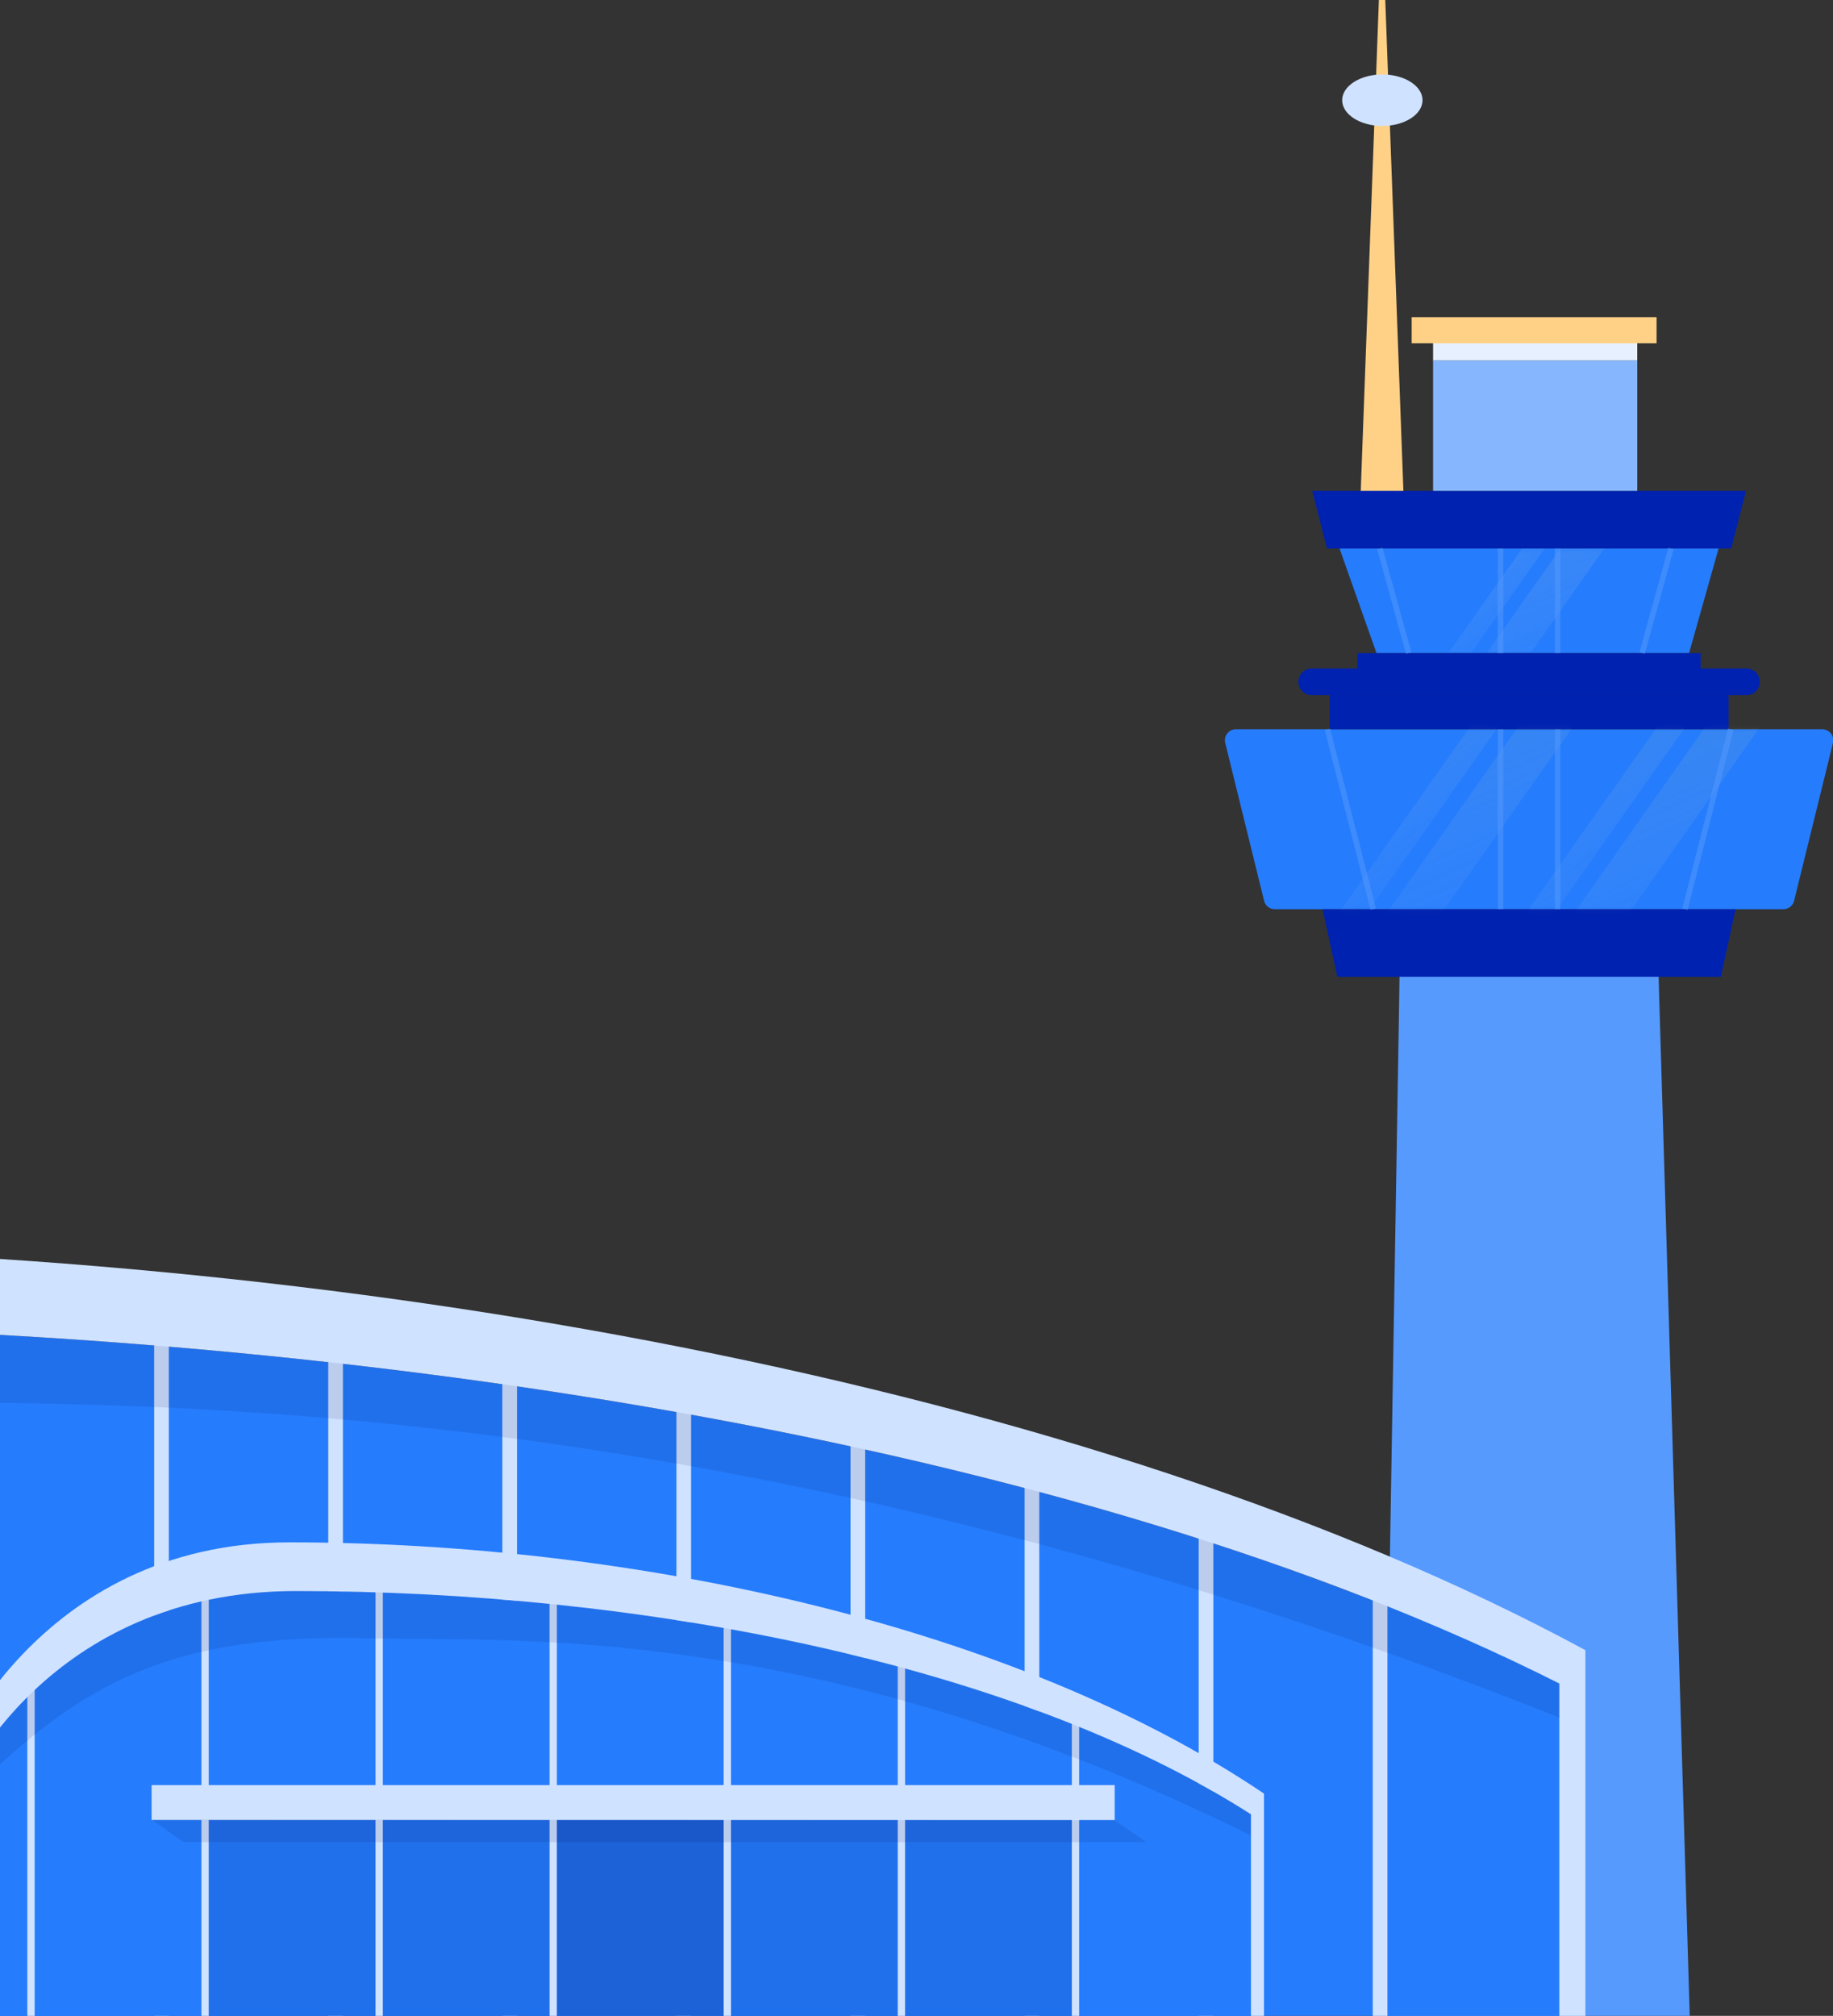 <svg width="422" height="464" viewBox="0 0 422 464" fill="none" xmlns="http://www.w3.org/2000/svg">
<rect x="0" y="0" width="422" height="464" fill="#333333" stroke="none"/>
<g clip-path="url(#clip0_7683_33714)">
<path d="M323.501 124H312.871L317.451 0H318.921L323.501 124Z" fill="#FFD186"/>
<path d="M318.25 28.994C323.359 28.994 327.5 26.34 327.5 23.066C327.5 19.792 323.359 17.138 318.25 17.138C313.141 17.138 309 19.792 309 23.066C309 26.34 313.141 28.994 318.25 28.994Z" fill="#CFE2FF"/>
<path d="M410.584 209.28H293.484C292.314 209.28 291.304 208.48 291.024 207.35L282.074 171C281.684 169.4 282.894 167.86 284.534 167.86H419.534C421.184 167.86 422.394 169.4 421.994 171L413.044 207.35C412.764 208.48 411.744 209.28 410.584 209.28Z" fill="#257CFD"/>
<path d="M396.174 224.85H307.884L304.484 209.28H399.574L396.174 224.85Z" fill="#0022B0"/>
<path d="M390.844 524.94H317.214L322.214 224.85H381.844L390.844 524.94Z" fill="#569AFE"/>
<g style="mix-blend-mode:multiply" opacity="0.64">
<path d="M381.844 224.85H322.214V231.31H381.844V224.85Z" fill="#569AFE"/>
</g>
<path d="M397.954 160.01H306.104V167.85H397.954V160.01Z" fill="#0022B0"/>
<path d="M402.074 160.01H301.994C300.304 160.01 298.924 158.64 298.924 156.94C298.924 155.25 300.294 153.87 301.994 153.87H402.074C403.764 153.87 405.144 155.24 405.144 156.94C405.144 158.63 403.774 160.01 402.074 160.01Z" fill="#0022B0"/>
<path d="M388.864 150.34H316.904L308.394 126.25H395.664L388.864 150.34Z" fill="#257CFD"/>
<g opacity="0.6">
<mask id="mask0_7683_33714" style="mask-type:luminance" maskUnits="userSpaceOnUse" x="308" y="126" width="88" height="25">
<path d="M388.864 150.34H316.904L308.394 126.25H395.664L388.864 150.34Z" fill="white"/>
</mask>
<g mask="url(#mask0_7683_33714)">
<path style="mix-blend-mode:screen" opacity="0.5" d="M390.595 96.064L383.859 91.319L295.844 216.273L302.581 221.018L390.595 96.064Z" fill="url(#paint0_linear_7683_33714)"/>
<path style="mix-blend-mode:screen" opacity="0.5" d="M381.735 89.176L378.26 86.728L290.246 211.682L293.72 214.13L381.735 89.176Z" fill="url(#paint1_linear_7683_33714)"/>
</g>
</g>
<path d="M398.564 126.25H305.504L302.104 113H401.964L398.564 126.25Z" fill="#0022B0"/>
<path d="M391.544 150.34H312.524V157.41H391.544V150.34Z" fill="#0022B0"/>
<g opacity="0.45">
<mask id="mask1_7683_33714" style="mask-type:luminance" maskUnits="userSpaceOnUse" x="282" y="167" width="141" height="43">
<path d="M410.584 209.28H293.484C292.314 209.28 291.304 208.48 291.024 207.35L282.074 171C281.684 169.4 282.894 167.86 284.534 167.86H419.534C421.184 167.86 422.394 169.4 421.994 171L413.044 207.35C412.764 208.48 411.744 209.28 410.584 209.28Z" fill="white"/>
</mask>
<g mask="url(#mask1_7683_33714)">
<path style="mix-blend-mode:screen" opacity="0.5" d="M404.453 143.982L400.104 140.919L289.866 297.422L294.216 300.485L404.453 143.982Z" fill="url(#paint2_linear_7683_33714)"/>
<path style="mix-blend-mode:screen" opacity="0.5" d="M415.57 152.619L407.124 146.67L296.887 303.173L305.332 309.122L415.57 152.619Z" fill="url(#paint3_linear_7683_33714)"/>
<path style="mix-blend-mode:screen" opacity="0.5" d="M378.057 144.661L369.612 138.712L259.375 295.215L267.82 301.164L378.057 144.661Z" fill="url(#paint4_linear_7683_33714)"/>
<path style="mix-blend-mode:screen" opacity="0.5" d="M366.941 136.024L362.591 132.96L252.354 289.463L256.703 292.527L366.941 136.024Z" fill="url(#paint5_linear_7683_33714)"/>
</g>
</g>
<g style="mix-blend-mode:multiply" opacity="0.5">
<path d="M317.673 126.25L324.323 150.34" stroke="#569AFE" stroke-width="1.28" stroke-miterlimit="10"/>
</g>
<g style="mix-blend-mode:multiply" opacity="0.5">
<path d="M345.453 126.25V150.34" stroke="#569AFE" stroke-width="1.28" stroke-miterlimit="10"/>
</g>
<g style="mix-blend-mode:multiply" opacity="0.5">
<path d="M384.703 126.25L378.053 150.34" stroke="#569AFE" stroke-width="1.28" stroke-miterlimit="10"/>
</g>
<g style="mix-blend-mode:multiply" opacity="0.5">
<path d="M358.604 126.25V150.34" stroke="#569AFE" stroke-width="1.28" stroke-miterlimit="10"/>
</g>
<g style="mix-blend-mode:multiply" opacity="0.5">
<path d="M305.604 167.86L316.154 209.28" stroke="#569AFE" stroke-width="1.28" stroke-miterlimit="10"/>
</g>
<g style="mix-blend-mode:multiply" opacity="0.5">
<path d="M345.453 167.86V209.28" stroke="#569AFE" stroke-width="1.28" stroke-miterlimit="10"/>
</g>
<g style="mix-blend-mode:multiply" opacity="0.5">
<path d="M398.464 167.86L387.914 209.28" stroke="#569AFE" stroke-width="1.28" stroke-miterlimit="10"/>
</g>
<g style="mix-blend-mode:multiply" opacity="0.5">
<path d="M358.604 167.86V209.28" stroke="#569AFE" stroke-width="1.28" stroke-miterlimit="10"/>
</g>
<path d="M376.93 78.99H329.93V82.99H376.93V78.99Z" fill="#E7F0FF"/>
<path d="M376.93 82.99H329.93V112.99H376.93V82.99Z" fill="#86B7FE"/>
<path d="M381.38 73H325V79.01H381.38V73Z" fill="#FFD186"/>
</g>
<g clip-path="url(#clip1_7683_33714)">
<path d="M-234 470V378C-234 378 -195.14 305 -80.22 305C76.03 305 247 331 359 387.5V470H-234Z" fill="#257CFD"/>
<path d="M38.87 300.33H35.49V470H38.87V300.33Z" fill="#CFE2FF"/>
<path d="M78.95 300.33H75.57V470H78.95V300.33Z" fill="#CFE2FF"/>
<path d="M119.03 313.3H115.65V470H119.03V313.3Z" fill="#CFE2FF"/>
<path d="M159.11 318.22H155.73V470H159.11V318.22Z" fill="#CFE2FF"/>
<path d="M199.19 325.57H195.81V470H199.19V325.57Z" fill="#CFE2FF"/>
<path d="M239.27 339.1H235.89V470H239.27V339.1Z" fill="#CFE2FF"/>
<path d="M279.34 347.55H275.96V470H279.34V347.55Z" fill="#CFE2FF"/>
<path d="M319.42 360.33H316.04V470H319.42V360.33Z" fill="#CFE2FF"/>
<path d="M365 379.83V470H359V387.5C247 331 76.03 305 -80.22 305C-195.13 305 -234 378 -234 378V470H-241V369.45C-241 369.45 -201.27 287 -83.79 287C75.95 287 251 318.08 365 379.83Z" fill="#CFE2FF"/>
<g opacity="0.1">
<path d="M359 387.5V395.35C157 314.9 15.08 323.93 -45.21 322.5C-143.19 320.17 -183 341.6 -234 382.76V378C-234 378 -195.13 305 -80.22 305C76.03 305 247 331 359 387.5Z" fill="#00004A"/>
</g>
<path d="M-9 469V411.69C-9 411.69 10.68 366.21 68.14 366.21C146.26 366.21 233 382.41 288 417.6V468.99H-9V469Z" fill="#257CFD"/>
<path d="M7.98 387.45H6.29V469H7.98V387.45Z" fill="#CFE2FF"/>
<path d="M48.06 363.31H46.37V469H48.06V363.31Z" fill="#CFE2FF"/>
<path d="M88.14 363.31H86.45V469H88.14V363.31Z" fill="#CFE2FF"/>
<path d="M128.21 363.31H126.52V469H128.21V363.31Z" fill="#CFE2FF"/>
<path d="M168.29 371.38H166.6V469H168.29V371.38Z" fill="#CFE2FF"/>
<path d="M208.37 379.03H206.68V469H208.37V379.03Z" fill="#CFE2FF"/>
<path d="M248.45 392.72H246.76V469H248.45V392.72Z" fill="#CFE2FF"/>
<path d="M291 412.83V469H288V417.61C233 382.41 146.26 366.22 68.14 366.22C10.68 366.22 -9 411.7 -9 411.7V469.01H-12V406.37C-12 406.37 7.87 355.01 66.61 355.01C146.48 355.01 234 374.37 291 412.84V412.83Z" fill="#CFE2FF"/>
<g opacity="0.1">
<path d="M288 417.61V422.5C187 372.38 115.79 378.01 85.64 377.12C36.65 375.67 17 389.02 -9 414.66V411.69C-9 411.69 10.68 366.21 68.14 366.21C146.26 366.21 233 382.41 288 417.6V417.61Z" fill="#00004A"/>
</g>
<path d="M34.9 418.92H256.63V410.88H34.9V418.92Z" fill="#CFE2FF"/>
<path opacity="0.1" d="M208.37 469H246.76V418.93H208.37V469Z" fill="#00004A"/>
<path opacity="0.1" d="M168.29 469H206.68V418.93H168.29V469Z" fill="#00004A"/>
<path opacity="0.21" d="M128.22 469H166.61V418.93H128.22V469Z" fill="#00004A"/>
<path opacity="0.1" d="M88.13 469H126.52V418.93H88.13V469Z" fill="#00004A"/>
<path opacity="0.1" d="M48.05 469H86.44V418.93H48.05L48.05 469Z" fill="#00004A"/>
<path opacity="0.1" d="M256.63 418.99L263.9 424H42.21L34.9 418.81L256.63 418.99Z" fill="#00004A"/>
</g>
<defs>
<linearGradient id="paint0_linear_7683_33714" x1="347.243" y1="107.959" x2="382.146" y2="185.265" gradientUnits="userSpaceOnUse">
<stop stop-color="#62989E"/>
<stop offset="0.1" stop-color="#85AFB3" stop-opacity="0.77"/>
<stop offset="0.23" stop-color="#A9C6CA" stop-opacity="0.54"/>
<stop offset="0.36" stop-color="#C8DADD" stop-opacity="0.34"/>
<stop offset="0.5" stop-color="#DFE9EB" stop-opacity="0.19"/>
<stop offset="0.64" stop-color="#F0F4F5" stop-opacity="0.08"/>
<stop offset="0.8" stop-color="#F9FAFC" stop-opacity="0.02"/>
<stop offset="1" stop-color="#FDFDFE" stop-opacity="0"/>
</linearGradient>
<linearGradient id="paint1_linear_7683_33714" x1="349.673" y1="109.024" x2="379.297" y2="146.747" gradientUnits="userSpaceOnUse">
<stop stop-color="#62989E"/>
<stop offset="0.1" stop-color="#85AFB3" stop-opacity="0.77"/>
<stop offset="0.23" stop-color="#A9C6CA" stop-opacity="0.54"/>
<stop offset="0.36" stop-color="#C8DADD" stop-opacity="0.34"/>
<stop offset="0.5" stop-color="#DFE9EB" stop-opacity="0.19"/>
<stop offset="0.64" stop-color="#F0F4F5" stop-opacity="0.08"/>
<stop offset="0.8" stop-color="#F9FAFC" stop-opacity="0.02"/>
<stop offset="1" stop-color="#FDFDFE" stop-opacity="0"/>
</linearGradient>
<linearGradient id="paint2_linear_7683_33714" x1="364.141" y1="168.722" x2="401.245" y2="215.974" gradientUnits="userSpaceOnUse">
<stop stop-color="#62989E"/>
<stop offset="0.1" stop-color="#85AFB3" stop-opacity="0.77"/>
<stop offset="0.23" stop-color="#A9C6CA" stop-opacity="0.54"/>
<stop offset="0.36" stop-color="#C8DADD" stop-opacity="0.34"/>
<stop offset="0.5" stop-color="#DFE9EB" stop-opacity="0.19"/>
<stop offset="0.64" stop-color="#F0F4F5" stop-opacity="0.08"/>
<stop offset="0.8" stop-color="#F9FAFC" stop-opacity="0.02"/>
<stop offset="1" stop-color="#FDFDFE" stop-opacity="0"/>
</linearGradient>
<linearGradient id="paint3_linear_7683_33714" x1="361.574" y1="167.732" x2="405.294" y2="264.564" gradientUnits="userSpaceOnUse">
<stop stop-color="#62989E"/>
<stop offset="0.1" stop-color="#85AFB3" stop-opacity="0.77"/>
<stop offset="0.23" stop-color="#A9C6CA" stop-opacity="0.54"/>
<stop offset="0.36" stop-color="#C8DADD" stop-opacity="0.34"/>
<stop offset="0.5" stop-color="#DFE9EB" stop-opacity="0.19"/>
<stop offset="0.64" stop-color="#F0F4F5" stop-opacity="0.08"/>
<stop offset="0.8" stop-color="#F9FAFC" stop-opacity="0.02"/>
<stop offset="1" stop-color="#FDFDFE" stop-opacity="0"/>
</linearGradient>
<linearGradient id="paint4_linear_7683_33714" x1="323.834" y1="159.601" x2="367.554" y2="256.433" gradientUnits="userSpaceOnUse">
<stop stop-color="#62989E"/>
<stop offset="0.1" stop-color="#85AFB3" stop-opacity="0.77"/>
<stop offset="0.23" stop-color="#A9C6CA" stop-opacity="0.54"/>
<stop offset="0.36" stop-color="#C8DADD" stop-opacity="0.34"/>
<stop offset="0.5" stop-color="#DFE9EB" stop-opacity="0.19"/>
<stop offset="0.64" stop-color="#F0F4F5" stop-opacity="0.08"/>
<stop offset="0.8" stop-color="#F9FAFC" stop-opacity="0.02"/>
<stop offset="1" stop-color="#FDFDFE" stop-opacity="0"/>
</linearGradient>
<linearGradient id="paint5_linear_7683_33714" x1="326.755" y1="160.865" x2="363.86" y2="208.117" gradientUnits="userSpaceOnUse">
<stop stop-color="#62989E"/>
<stop offset="0.1" stop-color="#85AFB3" stop-opacity="0.77"/>
<stop offset="0.23" stop-color="#A9C6CA" stop-opacity="0.54"/>
<stop offset="0.36" stop-color="#C8DADD" stop-opacity="0.34"/>
<stop offset="0.5" stop-color="#DFE9EB" stop-opacity="0.19"/>
<stop offset="0.64" stop-color="#F0F4F5" stop-opacity="0.08"/>
<stop offset="0.8" stop-color="#F9FAFC" stop-opacity="0.02"/>
<stop offset="1" stop-color="#FDFDFE" stop-opacity="0"/>
</linearGradient>
<clipPath id="clip0_7683_33714">
<rect width="140" height="464" fill="white" transform="translate(282)"/>
</clipPath>
<clipPath id="clip1_7683_33714">
<rect width="365" height="183" fill="white" transform="translate(0 287)"/>
</clipPath>
</defs>
</svg>
